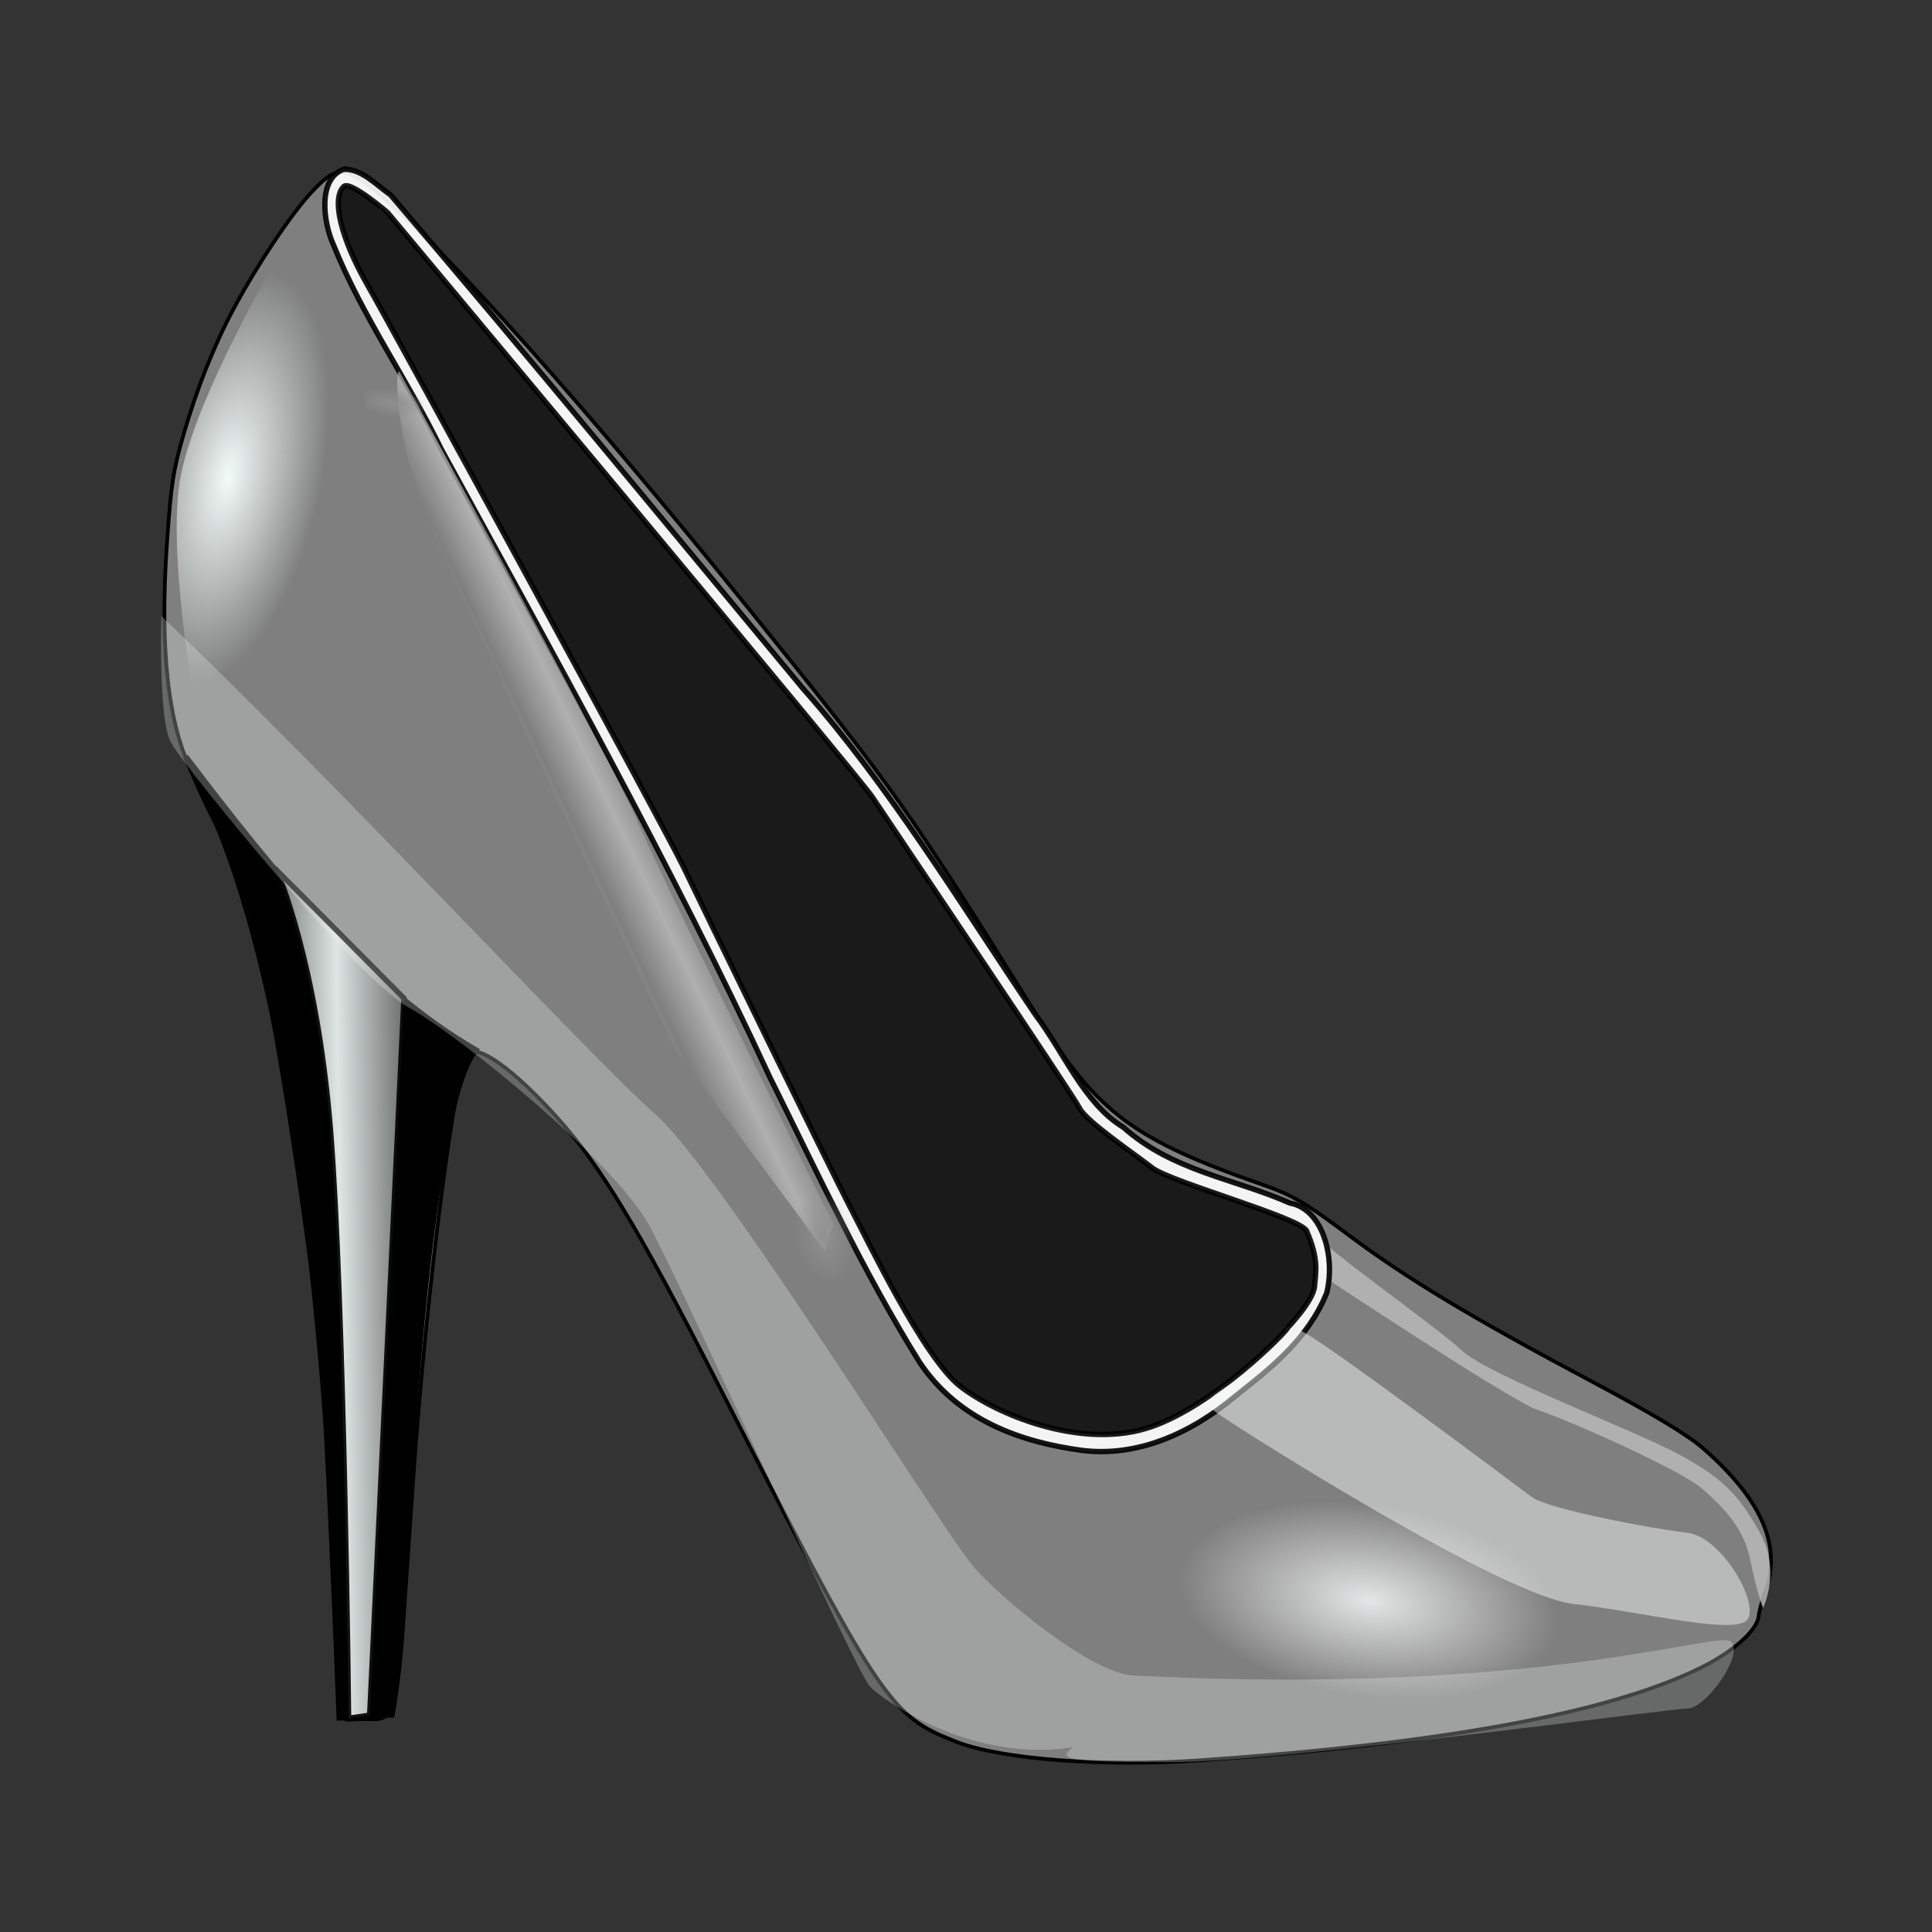 <svg:svg xmlns:ns1="http://www.w3.org/1999/xlink" xmlns:svg="http://www.w3.org/2000/svg" height="719.332" version="1.0" viewBox="-59.939 -61.608 719.332 719.332" width="719.332">
<svg:rect x="-59.939" y="-61.608" width="719.332" height="719.332" fill="#333333" stroke="none"/>
<svg:defs>
<svg:linearGradient id="a">
<svg:stop offset="0" stop-color="#909090" />
<svg:stop offset="1" stop-color="#909090" stop-opacity="0" />
</svg:linearGradient>
<svg:radialGradient cx="-291.98" cy="1560.7" gradientTransform="matrix(.731 .275 -.409 1.692 926.32 -2470.9)" gradientUnits="userSpaceOnUse" id="e" r="22.394">
<svg:stop offset="0" stop-color="#f3fbf9" />
<svg:stop offset="1" stop-color="#f3fbf9" stop-opacity="0" />
</svg:radialGradient>
<svg:linearGradient gradientTransform="matrix(.625 0 0 .781 256.04 -1111.5)" gradientUnits="userSpaceOnUse" id="g" spreadMethod="reflect" x1="-155.27" x2="-145.66" y1="1652.2" y2="1646.5">
<svg:stop offset="0" stop-color="#c3c3c3" />
<svg:stop offset="1" stop-color="#c3c3c3" stop-opacity="0" />
</svg:linearGradient>
<svg:linearGradient gradientTransform="matrix(.625 0 0 .781 256.04 -1111.5)" gradientUnits="userSpaceOnUse" id="f" spreadMethod="reflect" x1="-256.82" x2="-217.79" y1="1726.3" y2="1725.6">
<svg:stop offset="0" stop-color="#f3fbf9" />
<svg:stop offset="1" stop-color="#f3fbf9" stop-opacity="0" />
</svg:linearGradient>
<svg:radialGradient cx="-11.604" cy="1659.2" gradientTransform="matrix(.394 0 0 .432 -12.138 -428.32)" gradientUnits="userSpaceOnUse" id="d" r="17.405" ns1:href="#a" />
<svg:radialGradient cx="-11.604" cy="1659.2" gradientTransform="matrix(.114 -.066 .276 .403 -425.4 -529.52)" gradientUnits="userSpaceOnUse" id="c" r="17.405" ns1:href="#a" />
<svg:radialGradient cx="-317.86" cy="1832.4" gradientTransform="matrix(.373 0 0 .363 29.896 -204.73)" gradientUnits="userSpaceOnUse" id="b" r="76.429">
<svg:stop offset="0" stop-color="#fdfeff" />
<svg:stop offset="1" stop-color="#fdfeff" stop-opacity="0" />
</svg:radialGradient>
</svg:defs>
<svg:g transform="translate(87.949 117.38)">
<svg:g transform="matrix(2 0 0 2 -212.12 -180.32)">
<svg:path d="m210.23 324.95c-12.542-4.855-14.111-7.213-44.977-67.632-14.423-28.242-21.351-39.663-29.559-48.757-8.084-8.946-14.713-13.645-16.541-11.717-2.279 2.404-7.6 43.667-10.038 78.061-3.488 49.694-2.4 45.619-9.968 45.798-6.191 0.148-2.486 3.45-5.732-44.963-3.189-47.086-9.551-100.71-25.366-130.99-4.632-8.868-6.242-23.215-4.841-43.113 0.772-10.974 1.135-13.343 3.071-20.044 2.471-8.553 5.693-16.661 9.292-23.38 4.376-8.168 10.573-17.464 14.423-21.637 4.732-5.128 6.231-5.133 12.38-0.035 12.541 10.396 39.022 40.088 69.635 78.069 26.99 33.488 28.759 35.994 53.317 75.384 11.129 17.853 17.831 22.848 41.901 31.24 5.446 1.897 7.853 3.302 15.68 9.157 11.085 8.29 22.826 15.37 45.333 27.345 11.798 6.276 18.087 10.062 21.082 12.693 10.76 9.453 14.492 18.024 11.485 26.385-0.644 1.772-1.213 3.841-1.269 4.582-0.213 2.763-4.764 6.807-11.135 9.906-17.137 8.329-47.709 13.934-93.055 17.08-17.899 1.233-36.774-0.195-45.114-3.427z" fill="#7f7f7f" stroke="#000" stroke-width=".699" />
<svg:g fill-rule="evenodd">
<svg:path d="m277.29 230.65 1.45 7.814s35.036 23.262 39.75 24.73c4.714 1.475 26.515 11.038 30.641 14.714 4.126 3.684 7.659 7.361 8.84 13.247 1.175 5.886 2.357 8.829 2.357 8.829s3.389-6.807-0.588-13.981c-3.982-7.174-7.071-10.296-15.324-14.714-8.246-4.418-35.355-14.714-40.069-19.133-4.714-4.41-25.883-19.297-27.059-21.506z" fill="#b9b9b9" opacity=".849" />
<svg:g stroke="#000" stroke-width="1px">
<svg:path d="m96.137 32.177c-4.893 1.706-3.881 9.806-1.954 14.051 5.47 13.522 13.754 25.033 20.065 38.028 21.045 38.535 42.452 76.613 61.183 116.94 8.915 17.954 17.462 36.345 27.853 53.027 7.271 10.983 19.169 14.941 30.122 16.432 10.253 1.335 20.25-2.998 28.647-10.046 6.44-5.105 13.498-10.53 17.037-19.219 1.663-6.627-0.681-15.659-6.858-16.76-10.335-4.567-21.863-5.948-30.96-14.082-7.34-4.426-10.991-13.825-16.374-20.944-14.036-20.764-27.196-42.551-43.376-60.849-25.477-30.678-50.879-61.576-76.687-91.792-2.718-1.908-5.424-4.892-8.696-4.778z" fill="#fff" opacity=".914" />
<svg:path d="m271.77 247.9s4.864-5.035 5.07-7.806c0.206-2.779 0.819-4.949-1.476-10.257-1.063-2.451-25.333-9.11-28.728-11.74-3.389-2.639-12.354-8.719-13.523-11.092-1.169-2.381-36.255-54.416-38.669-58.062-2.42-3.638-90.16-108.69-90.16-108.69 0.001-0.004-6.953-5.993-8.158-4.873-2.303 2.14-0.705 9.438 4.454 18.439 5.159 9 55.645 101.67 58.746 108.19 3.107 6.526 27.996 57.578 31.141 63.549 3.139 5.964 13.611 27.899 20.394 33.168 6.783 5.269 22.013 11.522 34.392 7.923 12.379-3.599 26.965-18.696 26.515-18.75z" opacity=".892" />
<svg:path d="m66.688 141.49c17.025 22.443 33.657 42.785 54.035 54.643-8.936 10.421-13.025 86.726-13.397 100.36-0.366 13.38-2.233 23.418-2.233 23.418l-9.824 0.554s-2.233-58.546-3.572-71.371c-1.337-12.81-8.929-68.57-14.288-83.07s-4.522-9.62-10.718-24.53z" />
</svg:g>
<svg:path d="m89.463 38.896s-20.096 32.339-23.668 50.182c-3.572 17.843 6.252 62.447 6.252 62.447l28.58 18.399s-9.378-16.385-1.786-57.984c3.099-16.985-2.233-68.584-9.378-73.044z" fill="url(#e)" />
<svg:path d="m106.63 70.157s38.384 70.142 44.536 84.236c6.158 14.09 36.13 74.088 36.13 74.088l-1.657 5.066-27.834-37.586s-43.176-91.027-46.43-99.418c-6.071-15.659-5.771-28.943-4.745-26.381z" fill="url(#g)" opacity=".719" />
<svg:path d="m83.626 162.66 23.693 23.84-6.385 133.48-3.923 0.554s-0.827-78.358-3.392-109.74c-2.565-31.388-9.994-48.132-9.994-48.132z" fill="url(#f)" opacity=".914" stroke="#000" stroke-width="1px" />
<svg:path d="m62.156 115.33s-0.599 19.125 1.758 23.535c2.357 4.418 34.766 44.151 44.194 49.303s38.3 28.695 44.777 40.467c6.483 11.772 38.318 83.143 41.263 86.086 2.67 2.662 18.881 14.145 37.687 11.225-0.65 0.468-1.044 0.874-1.132 1.194-0.013 0.055-0.025 0.125-0.019 0.172 0.006 0.031 0.025 0.086 0.037 0.125 0.513 1.077 5.952 1.265 19.4 1.265 20.625 0 92.511-9.953 96.049-9.953 3.532 0 10.603-9.929 8.246-12.42-2.313-2.436-34.549 10.187-111.44 6.245-7.803-0.398-25.452-15.027-29.978-20.678-7.071-8.829-47.134-73.549-58.919-83.845-11.8-10.3-60.115-62.55-91.934-92.71z" fill="#f3fbf9" opacity=".27" />
<svg:path d="m274.3 248.48c-14.142 12.505-20.619 11.772-15.317 15.448 5.302 3.684 53.029 33.847 65.996 35.323 12.96 1.468 30.053 5.886 32.41 2.943s-4.714-15.456-11.197-16.19c-6.483-0.734-25.927-4.41-28.872-6.62-2.951-2.209-41.251-30.904-43.02-30.904z" fill="#f3fbf9" opacity=".476" />
</svg:g>
<svg:ellipse cx="-16.708" cy="288.71" fill="url(#d)" rx="6.855" ry="7.522" transform="matrix(.383 -.924 .665 .747 0 0)" />
<svg:ellipse cx="31.756" cy="140.3" fill="url(#c)" rx="6.855" ry="7.522" transform="matrix(.383 -.924 .665 .747 0 0)" />
<svg:ellipse cx="-88.721" cy="460.54" fill="url(#b)" opacity=".805" rx="28.521" ry="27.748" transform="matrix(.954 -.299 .807 .591 0 0)" />
</svg:g>
</svg:g>
</svg:svg>
